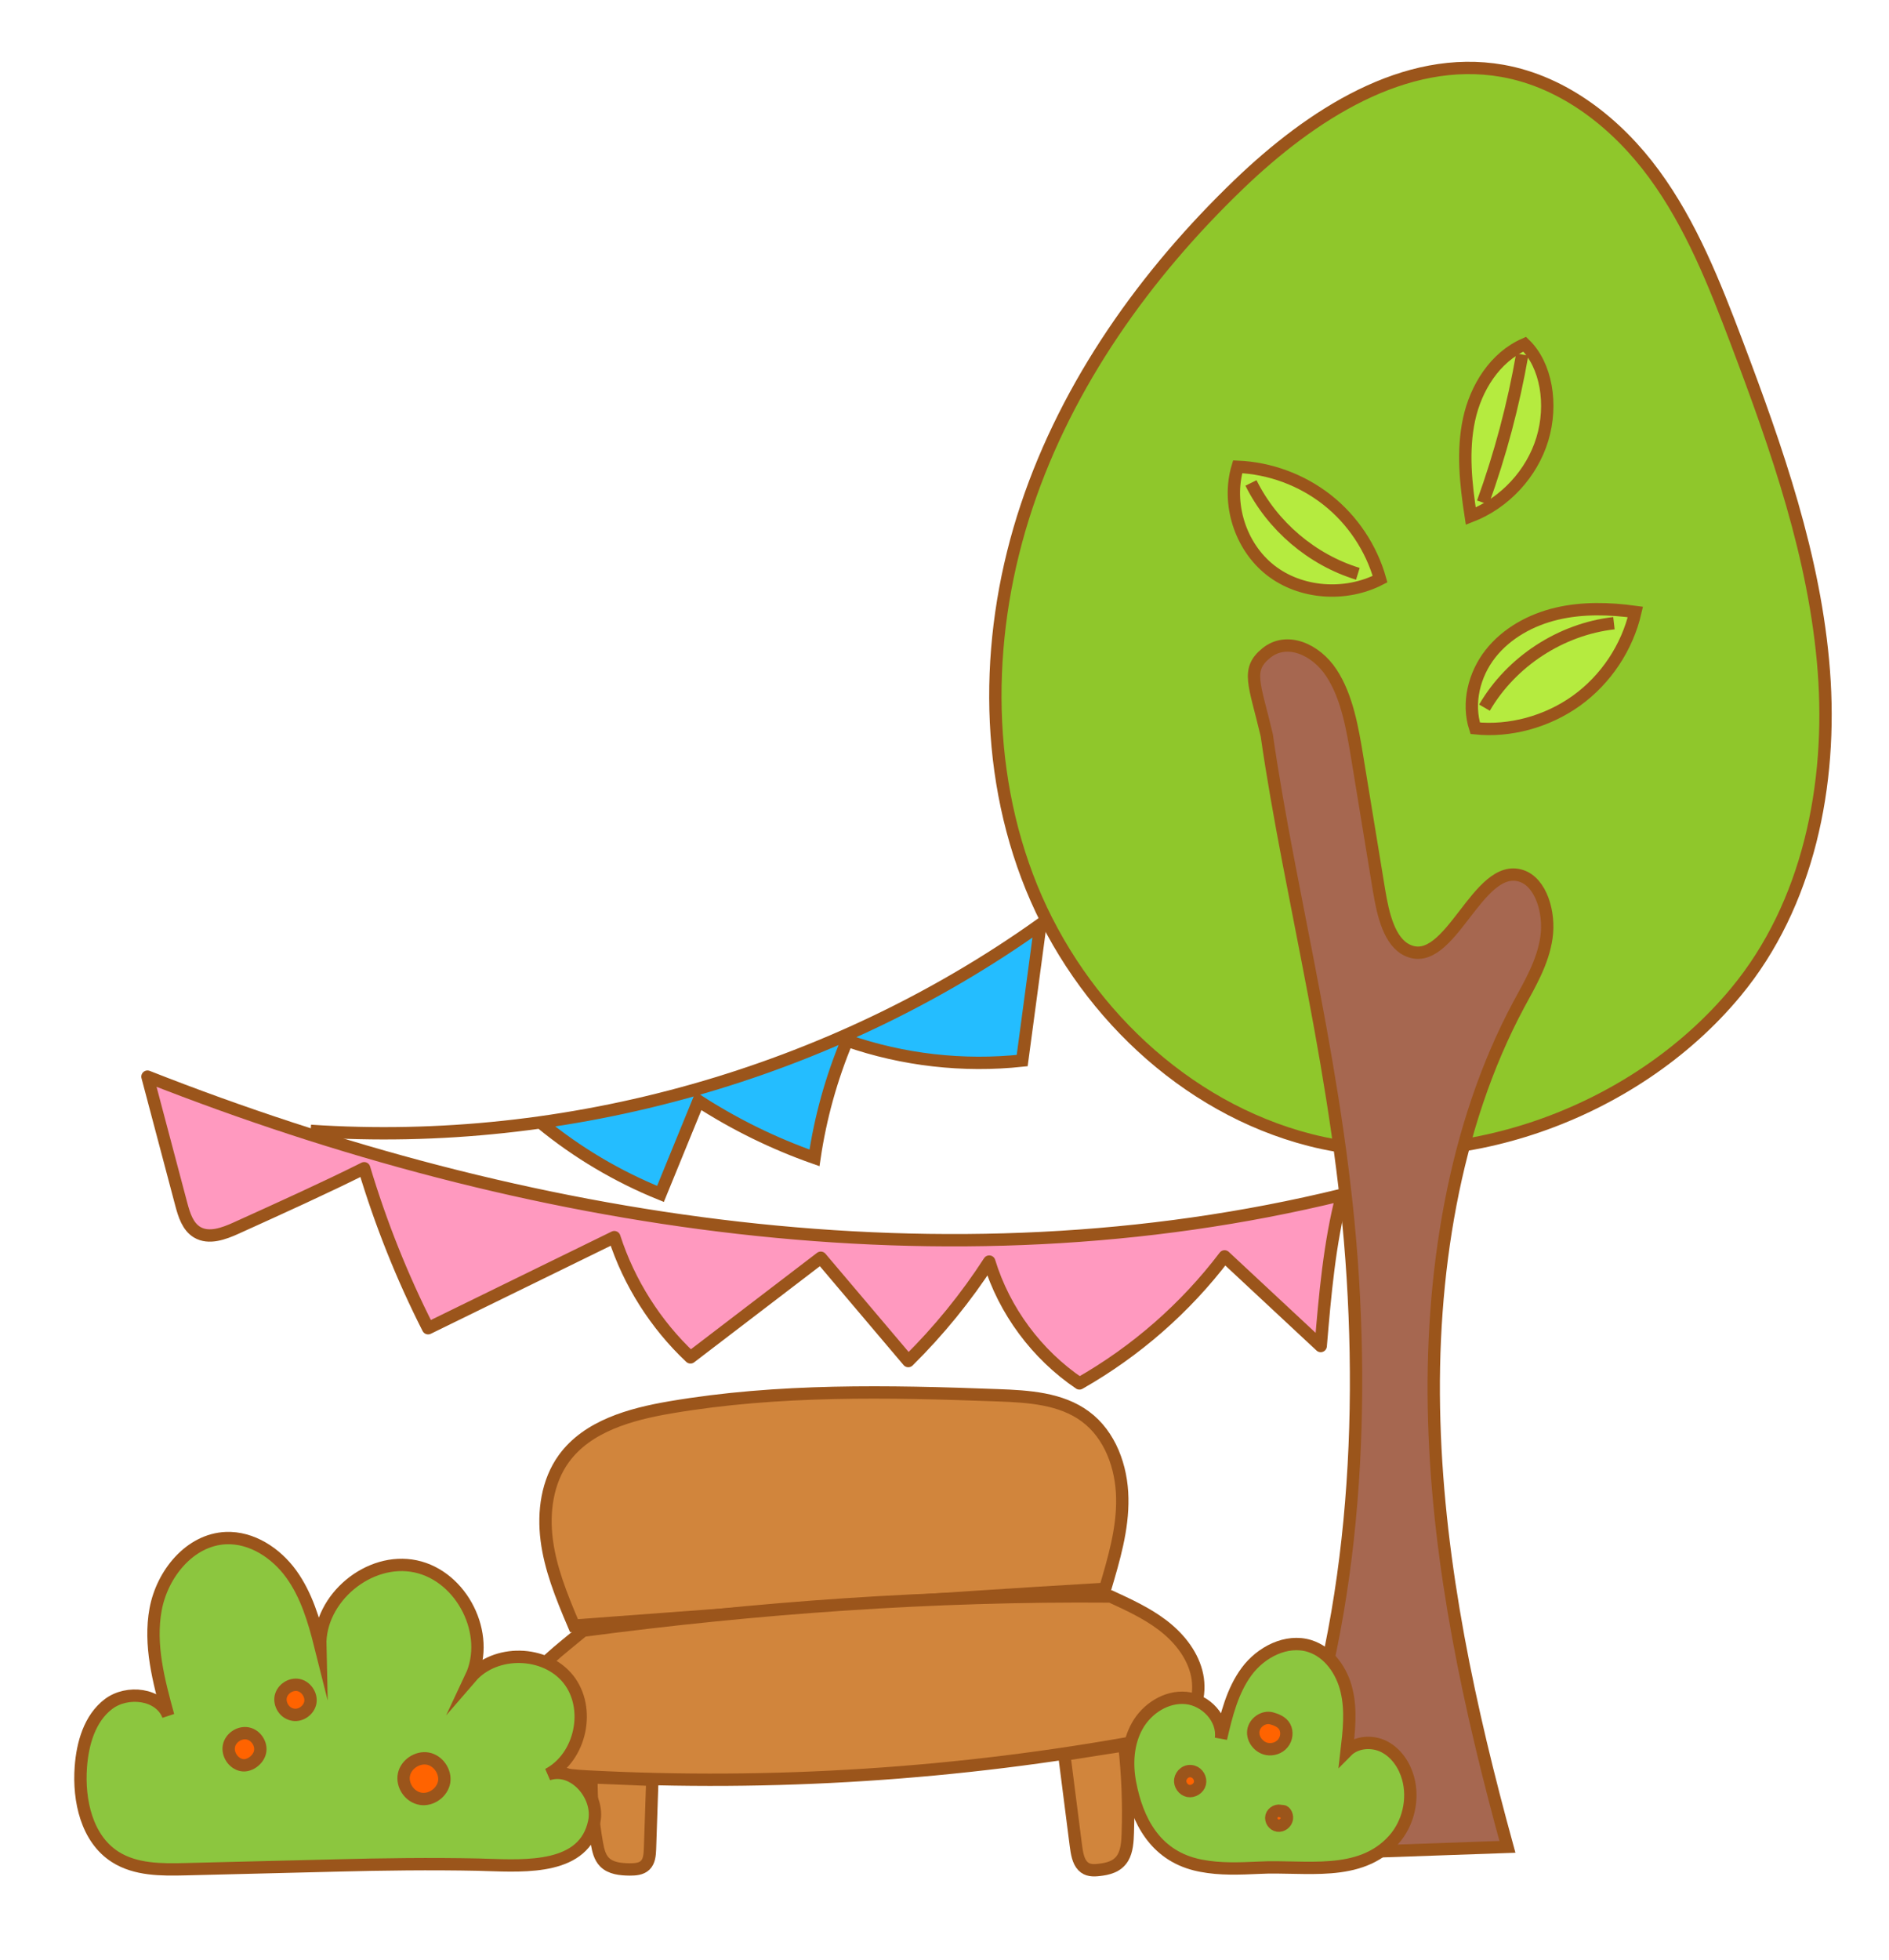 <?xml version="1.0" encoding="utf-8"?>
<!-- Generator: Adobe Illustrator 27.4.0, SVG Export Plug-In . SVG Version: 6.00 Build 0)  -->
<svg version="1.1" id="레이어_1" xmlns="http://www.w3.org/2000/svg" xmlns:xlink="http://www.w3.org/1999/xlink" x="0px"
	 y="0px" viewBox="0 0 153.07 158.74" style="enable-background:new 0 0 153.07 158.74;" xml:space="preserve">
<style type="text/css">
	.st0{display:none;}
	.st1{display:inline;fill:#FFEEE0;stroke:#944E19;stroke-miterlimit:10;}
	.st2{display:inline;fill:#FFFFFF;stroke:#944E19;stroke-miterlimit:10;}
	.st3{display:inline;fill:#FF7385;stroke:#944E19;stroke-miterlimit:10;}
	.st4{display:inline;}
	.st5{display:inline;fill:#FF4757;stroke:#FF4757;stroke-linecap:round;stroke-linejoin:round;stroke-miterlimit:10;}
	.st6{display:inline;fill:none;stroke:#944E19;stroke-width:3;stroke-linecap:round;stroke-miterlimit:10;}
	.st7{display:inline;fill:#FFFFFF;}
	.st8{display:inline;fill:#472000;stroke:#944E19;stroke-miterlimit:10;}
	.st9{display:inline;fill:#FFE385;stroke:#944E19;stroke-miterlimit:10;}
	.st10{display:inline;fill:#FFD6D9;}
	.st11{fill:#FFEEE0;stroke:#944E19;stroke-miterlimit:10;}
	.st12{fill:#472000;stroke:#944E19;stroke-miterlimit:10;}
	.st13{fill:#FFFFFF;stroke:#944E19;stroke-miterlimit:10;}
	.st14{fill:#FFEB85;stroke:#944E19;stroke-miterlimit:10;}
	.st15{fill:none;stroke:#944E19;stroke-linecap:round;stroke-linejoin:round;stroke-miterlimit:10;}
	.st16{display:inline;fill:#2E2525;stroke:#944E19;stroke-linecap:round;stroke-linejoin:round;stroke-miterlimit:10;}
	.st17{display:inline;fill:#FFFFFF;stroke:#944E19;stroke-linecap:round;stroke-linejoin:round;stroke-miterlimit:10;}
	.st18{display:inline;fill:#FFEEE0;stroke:#944E19;stroke-linecap:round;stroke-linejoin:round;stroke-miterlimit:10;}
	.st19{display:inline;fill:none;stroke:#944E19;stroke-linecap:round;stroke-linejoin:round;stroke-miterlimit:10;}
	.st20{display:inline;fill:#662D91;stroke:#944E19;stroke-linecap:round;stroke-linejoin:round;stroke-miterlimit:10;}
	.st21{display:inline;stroke:#944E19;stroke-linecap:round;stroke-linejoin:round;stroke-miterlimit:10;}
	.st22{display:inline;fill:#0071BC;stroke:#944E19;stroke-linecap:round;stroke-linejoin:round;stroke-miterlimit:10;}
	.st23{display:inline;fill:#00A99D;stroke:#944E19;stroke-linecap:round;stroke-linejoin:round;stroke-miterlimit:10;}
	.st24{display:inline;fill:#2B0A0D;stroke:#944E19;stroke-linecap:round;stroke-linejoin:round;stroke-miterlimit:10;}
	.st25{fill:#F7B533;stroke:#944E19;stroke-width:2;stroke-linecap:round;stroke-linejoin:round;stroke-miterlimit:10;}
	.st26{fill:#FFFFFF;}
	.st27{fill:none;stroke:#000000;stroke-width:2;stroke-linecap:round;stroke-linejoin:round;stroke-miterlimit:10;}
	.st28{fill:none;stroke:#944E19;stroke-width:2;stroke-linecap:round;stroke-linejoin:round;stroke-miterlimit:10;}
	.st29{fill:#FFB5BF;stroke:#944E19;stroke-width:2;stroke-linecap:round;stroke-linejoin:round;stroke-miterlimit:10;}
	.st30{fill:#FFB5BF;}
	
		.st31{display:inline;fill:#FF0000;stroke:#944E19;stroke-width:2;stroke-linecap:round;stroke-linejoin:round;stroke-miterlimit:10;}
	
		.st32{display:inline;fill:#F7B533;stroke:#944E19;stroke-width:2;stroke-linecap:round;stroke-linejoin:round;stroke-miterlimit:10;}
	.st33{fill:#FFFFFF;stroke:#944E19;stroke-linecap:round;stroke-linejoin:round;stroke-miterlimit:10;}
	.st34{fill:#C4F2FF;stroke:#944E19;stroke-linecap:round;stroke-linejoin:round;stroke-miterlimit:10;}
	.st35{fill:#8CC63F;stroke:#944E19;stroke-linecap:round;stroke-linejoin:round;stroke-miterlimit:10;}
	.st36{display:inline;fill:url(#SVGID_1_);stroke:#944E19;stroke-linecap:round;stroke-linejoin:round;stroke-miterlimit:10;}
	.st37{display:inline;fill:#353535;stroke:#944E19;stroke-linecap:round;stroke-linejoin:round;stroke-miterlimit:10;}
	.st38{display:inline;fill:#111111;stroke:#944E19;stroke-linecap:round;stroke-linejoin:round;stroke-miterlimit:10;}
	.st39{fill:none;stroke:#000000;stroke-miterlimit:10;}
	.st40{fill:#8FC72B;stroke:#9B551B;stroke-miterlimit:10;}
	.st41{fill:#A66750;stroke:#9B551B;stroke-miterlimit:10;}
	.st42{fill:#D1853C;stroke:#9B551B;stroke-miterlimit:10;}
	.st43{fill:#8CC63F;stroke:#9B551B;stroke-miterlimit:10;}
	.st44{fill:#B5EB3F;stroke:#9B551B;stroke-miterlimit:10;}
	.st45{fill:none;stroke:#9B551B;stroke-miterlimit:10;}
	.st46{fill:#FF6300;stroke:#9B551B;stroke-miterlimit:10;}
	.st47{fill:#FF99BF;stroke:#9B551B;stroke-linecap:round;stroke-linejoin:round;stroke-miterlimit:10;}
	.st48{fill:#24BDFF;stroke:#9B551B;stroke-miterlimit:10;}
</style>
<g class="st0">
	<path class="st1" d="M206.39-20.99c0.36-1.19,1.67-1.96,2.91-1.83s2.32,1.05,2.82,2.19s0.45,2.48,0.04,3.65
		c-0.41,1.18-1.15,2.21-2.02,3.1c-0.86,0.89-1.94,1.7-3.18,1.72c0.02,4.38-2.61,7.96-5.95,9.94s-7.29,2.63-11.17,2.99
		c-7.66,0.7-15.75,0.31-22.52-3.41c-2.47-1.36-4.92-3.52-5-6.34c-0.07-2.43,1.62-4.49,2.56-6.72c1.83-4.34,0.8-9.35,1.69-13.98
		c1.53-7.95,9.44-14.1,17.83-13.68C191.9-36.13,199.18-28.68,206.39-20.99z"/>
	<path class="st2" d="M208.37,18.23c-1.26-6.98-4.99-14.23-9.13-19.53c-1.17,0.72-3.12,1.05-4.23,1.33
		c4.17,10.53,7.75,17.98,8.16,29.25c1.83-0.27,4.18-0.49,6.02-0.76c0.27-0.04-0.88-10.09-0.81-10.45"/>
	<path class="st2" d="M189.72,0.79c-0.24,3.88-1.39,5.14-3.5,5.96c-2.11,0.82-4.85,0.61-6.91-0.51c-1.98-1.09-3.12-3.72-3.06-5.65
		c0-0.12,0.11-0.2,0.22-0.19C181.2,0.95,184.79,1.24,189.72,0.79z"/>
	<path class="st3" d="M203.17,29.29c-0.63-9.69-3.62-20.39-7.98-29.29c-2.38,0.69-3.65,0.59-5.47,0.79c0,3.3-1.54,5.45-3.73,6.25
		c-1.93,0.7-4.61,0.52-6.73-0.67c-1.79-1-2.76-3.13-2.75-5.13c0-0.55-0.46-0.88-1.02-0.95c-1.71-0.2-1.53-0.35-3.63-0.96
		c-3.36,10.2-5.98,19.04-5.91,29.81C178.29,30.95,190.84,31.05,203.17,29.29z"/>
	<path class="st2" d="M171.85-0.68c-3.73,11.58-5.54,17.45-5.91,29.81c-1.56-0.04-2.82-0.23-4.09-0.26c0.2-6.93-0.14-4.71,0.38-10.4
		c0.66-7.12,4.2-13.91,7.88-19.78C170.62-1.01,171.4-0.85,171.85-0.68z"/>
	<path class="st4" d="M193.41-21.95c1.58,0.47,2.64,2.37,2.26,4.06c-0.37,1.69-2.12,2.9-3.73,2.58c-1.62-0.31-2.84-2.1-2.62-3.81
		C189.53-20.84,191.23-22.61,193.41-21.95z"/>
	<path class="st5" d="M177.2-12.26c3.97,0.28,7.98,0.04,11.75-0.71c0.42-0.08,0.95-0.15,1.24,0.1c0.15,0.13,0.18,0.31,0.2,0.47
		c0.1,1.6-1.05,3.16-2.93,3.97c-1.88,0.8-4.41,0.82-6.43,0.04S177.57-10.72,177.2-12.26z"/>
	<path class="st4" d="M176.3-23.15c1.58,0.47,2.64,2.37,2.26,4.06c-0.37,1.69-2.12,2.9-3.73,2.58c-1.62-0.31-2.84-2.1-2.62-3.81
		S174.13-23.8,176.3-23.15z"/>
	<path class="st6" d="M189.71-26.95c3.14-0.33,6.37,0.58,8.95,2.5"/>
	<path class="st6" d="M178.17-27.76c-3.02-1.13-6.63-0.22-8.85,2.23"/>
	<ellipse class="st7" cx="193.25" cy="-19.95" rx="1.09" ry="1.15"/>
	<ellipse class="st7" cx="176.59" cy="-21.12" rx="1.09" ry="1.15"/>
	<path class="st8" d="M206.39-20.99c-3.72-4.48-6.8-6.93-11.35-8.75s-9.36-3.09-13.45-5.86c-1.31-0.89-2.6-2.03-3.27-3.63
		c-5.07,1.04-9.45,5.23-10.91,10.47c-1.07,3.83-0.67,8.02-2.03,11.74c-1.05,2.87-3.15,5.55-2.81,8.61c0.21,1.87,1.34,3.52,2.74,4.68
		c1.4,1.17,3.07,1.92,4.7,2.59c-1.42,2.12-2.29,4.21-3.22,5.6c-4.8-1.69-8.01-7.55-8.44-12.87c-0.43-5.32,1.1-10.57,2.61-15.67
		c2.03-6.87,4.27-14.08,9.33-18.89c4.14-3.94,9.72-5.79,15.23-6.68c4.31-0.7,8.86-0.85,12.89,0.9c4.07,1.76,7.25,5.3,9.68,9.17
		c6.51,10.35,8.37,23.82,4.93,35.71c-0.95,3.3-2.44,6.65-5.18,8.52c-1.06,0.72-2.42,1.19-3.59,0.7c-2.56-1.07-3.75-4.88-5.11-6.53
		c4.39-2.14,7-5.44,7.83-10.96c1.53-0.47,2.76-2.08,3.25-3.45s0.45-3.03-0.38-4.22C209.01-21.01,207.1-21.65,206.39-20.99z"/>
	<path class="st9" d="M209.68-21.99c-2.75-8.97-8.64-17.19-16.87-20.84c-8.23-3.65-18.82-1.82-24.45,5.19
		c1.66-4.08,5.5-6.75,9.47-8.22c3.97-1.47,8.2-1.97,12.26-3.11c4.07-1.14,8.15-3.08,10.66-6.64c4.75,3.76,8.29,9.18,9.94,15.2
		c1.65,6.02,1.39,12.6-1.18,18.27C209.5-22.1,209.5-22.06,209.68-21.99z"/>
	
		<ellipse transform="matrix(0.152 -0.988 0.988 0.152 156.347 159.085)" class="st10" cx="170.86" cy="-11.55" rx="5.9" ry="6.15"/>
	
		<ellipse transform="matrix(0.152 -0.988 0.988 0.152 177.565 187.022)" class="st10" cx="197.75" cy="-9.94" rx="5.9" ry="6.15"/>
</g>
<g class="st0">
	<g class="st4">
		<path class="st11" d="M272.91-22.24c0.16,0.15,0.42,0.12,0.52-0.07c0.56-1.03,1.89-1.66,3.15-1.55c1.42,0.13,2.67,1.09,3.25,2.3
			c0.58,1.21,0.53,2.63,0.07,3.87c-0.46,1.25-1.31,2.35-2.3,3.3c-0.91,0.88-2.04,1.7-3.34,1.83c-0.17,0.02-0.3,0.15-0.3,0.31
			c-0.07,4.51-3.02,8.21-6.76,10.29c-3.82,2.13-8.36,2.84-12.81,3.25c-8.8,0.8-18.09,0.44-25.89-3.46c-2.84-1.42-5.67-3.7-5.79-6.69
			c-0.1-2.58,1.83-4.77,2.9-7.14c2.08-4.61,0.86-9.92,1.85-14.84c1.7-8.41,10.67-14.96,20.27-14.64c0.08,0,0.16,0.03,0.22,0.09
			C256.45-37.9,264.71-30.2,272.91-22.24z"/>
		<path class="st12" d="M277.17-47.68c5.62-1.04,10.52,2.4,13.93,6.67s3.52,10.61-0.03,14.74c-1.27,1.48-2.93,2.65-4.65,3.68
			c1.14,1.28,2.01,3.16,1.99,4.96c-0.02,1.81-0.82,3.54-1.91,5.04c-1.39,1.91-3.33,3.55-5.7,4.28s-5.19,0.44-7.1-1.06
			c0.15-0.95,0.38-2.23,0.29-3.49c2.84-0.66,5.2-2.81,5.95-5.41c0.35-1.23,0.35-2.59-0.26-3.74c-0.6-1.15-1.87-2.05-3.26-2.07
			s-2.76,0.99-2.84,2.26c-2.72-0.3-5.54-2.36-5.17-4.78c-2.76,0.77-5.42-0.51-7.33-2.51c-1.91-2-3.57-3.71-2.38-6.11
			c-2.73,1.05-4.88-0.62-7.32-2.17c-2.45-1.56-3.95-4.29-3.85-7.02c-5.92-0.21-12.6,2.61-16.63,7.41
			c-4.03,4.81-3.76,10.19-4.2,17.23c-1.55,0.5-3.27,0.06-4.3-1.11c-1.03-1.17-1.21-2.88-0.56-4.26c0.51-1.09,1.46-2.27,2.61-2.9
			c0.2-0.11,0.13-0.4-0.1-0.43c-2.45-0.28-4.66-1.64-5.53-3.84c-0.99-2.51-0.33-5.41,1.31-7.6c1.65-2.19,4.18-3.71,6.88-4.67
			c-2.16-2.61-2.03-6.83,0.33-9.63c2.36-2.8,6.76-3.98,10.09-2.94c1.46-3.44,6.08-5.03,10.06-4.41s7.03,1.73,10.04,4.21
			c3.21-2.99,9.76-2.59,13.63-0.3S278.06-51.87,277.17-47.68z"/>
	</g>
	<g class="st4">
		<path class="st13" d="M275.77,19.67c-1.49-7.4-5.83-15.05-10.61-20.65c-1.34,0.77-3.58,1.14-4.85,1.45
			c4.86,11.14,9.02,19.01,9.56,30.96c2.1-0.3,4.8-0.55,6.91-0.85c0.31-0.04-1.08-10.7-1-11.07"/>
		<path class="st11" d="M254.24,1.3c-0.25,4.11-1.57,5.46-3.98,6.34c-2.41,0.88-5.57,0.68-7.94-0.5c-2.28-1.14-3.61-3.92-3.55-5.97
			c0-0.12,0.12-0.22,0.25-0.2C244.46,1.54,248.58,1.82,254.24,1.3z"/>
		<path class="st14" d="M269.87,31.43c-0.79-10.27-4.29-21.59-9.36-31c-2.73,0.75-4.19,0.65-6.28,0.88c0.1,4.97-1.83,5.63-4.24,6.65
			c-2.41,1.02-5.5,0.76-7.74-0.66c-1.95-1.24-3.19-3.3-3.2-5.42c0-0.58-0.54-0.93-1.18-1c-1.97-0.2-1.76-0.36-4.18-0.99
			c-3.79,10.84-6.75,20.23-6.59,31.65C241.3,33.37,255.72,33.39,269.87,31.43z"/>
		<path class="st13" d="M233.71-0.13c-4.21,12.3-6.25,18.54-6.59,31.65c-1.79-0.03-3.25-0.22-4.69-0.25
			c0.19-7.35-0.19-4.99,0.37-11.03c0.71-7.55,4.74-14.78,8.92-21.03C232.29-0.47,233.18-0.3,233.71-0.13z"/>
		<path class="st13" d="M254.24,1.3c-0.02,2.22-1.5,5.29-3.89,6.24c-2.39,0.96-5.49,0.73-7.79-0.56s-3.55-3.66-3.39-5.91
			c0-0.01-0.05-0.01-0.08-0.01c-0.32-0.02-0.65-0.12-1.1-0.19c-0.41-0.07-0.83-0.19-1.27-0.24c-0.54-0.18-0.93-0.16-1.34,0.15
			c-0.41,0.31-0.61,0.77-0.65,1.23c-0.05,0.68,0.25,1.4,0.81,1.93c0.57,0.54,1.4,0.88,2.21,0.99c-0.97,0.51-1.4,1.57-1.13,2.52
			s1.18,1.77,2.28,2.19s2.36,0.46,3.49,0.22c1.13-0.24,2.14-0.75,3.15-1.37c0.3,1.19,1.55,2.17,2.98,2.55
			c1.42,0.38,2.97,0.21,4.29-0.26c0.68-0.24,1.34-0.59,1.67-1.14c0.32-0.53,0.27-1.18,0.03-1.75s-0.66-1.1-1.02-1.73
			c1.11,0.48,2.46,0.54,3.58,0.17c1.11-0.38,1.83-0.72,2.12-1.68c0.17-0.55,0.16-2.23,0.02-2.39c-0.34-0.41-0.46-0.43-0.78-0.56
			C256.22,0.8,255.34,1.21,254.24,1.3z"/>
	</g>
	<path class="st4" d="M258.33-22.83c1.82,0.49,3.05,2.5,2.63,4.29c-0.42,1.79-2.42,3.09-4.27,2.77c-1.86-0.32-3.28-2.2-3.04-4.03
		C253.89-21.63,255.83-23.51,258.33-22.83z"/>
	<path class="st5" d="M239.96-12.69c4.56,0.27,9.16-0.02,13.49-0.84c0.48-0.09,1.09-0.17,1.43,0.09c0.18,0.14,0.21,0.32,0.23,0.5
		c0.13,1.69-1.18,3.36-3.34,4.23s-5.07,0.9-7.39,0.09C242.05-9.43,240.4-11.06,239.96-12.69z"/>
	<path class="st4" d="M238.67-23.98c1.82,0.49,3.05,2.5,2.63,4.29s-2.42,3.09-4.27,2.77c-1.86-0.32-3.28-2.2-3.04-4.03
		C234.23-22.77,236.17-24.66,238.67-23.98z"/>
	<path class="st6" d="M254.05-28.11c3.6-0.37,7.33,0.57,10.29,2.59"/>
	<path class="st6" d="M240.79-28.88c-3.48-1.17-7.62-0.18-10.15,2.43"/>
	
		<ellipse transform="matrix(1 -8.857176e-03 8.857176e-03 1 0.194 2.286)" class="st7" cx="258.16" cy="-20.71" rx="1.25" ry="1.22"/>
	
		<ellipse transform="matrix(1 -8.857176e-03 8.857176e-03 1 0.203 2.116)" class="st7" cx="239.01" cy="-21.83" rx="1.25" ry="1.22"/>
	
		<ellipse transform="matrix(0.045 -0.999 0.999 0.045 261.03 252.833)" class="st10" cx="262.78" cy="-10.14" rx="6.26" ry="7.06"/>
	
		<ellipse transform="matrix(0.045 -0.999 0.999 0.045 233.521 220.471)" class="st10" cx="232.1" cy="-11.93" rx="6.26" ry="7.06"/>
</g>
<path class="st15" d="M219,31.69"/>
<g class="st0">
	<path class="st1" d="M115.6,58.93c0.52-2,2.85-3.41,5.14-3.34c2.29,0.07,4.4,1.45,5.45,3.28c1.05,1.83,1.12,4.02,0.5,6
		s-1.87,3.76-3.35,5.32c-1.48,1.56-3.38,3.02-5.66,3.2c0.55,7.19-3.88,13.37-9.8,17.01s-13.14,5.16-20.23,6.19
		c-14.04,2.04-28.98,2.32-41.89-3.02c-4.7-1.95-9.47-5.23-9.95-9.84c-0.42-3.98,2.47-7.56,3.95-11.34c2.88-7.34,0.4-15.46,1.5-23.17
		c1.9-13.24,15.76-24.25,31.28-24.54C87.15,35.72,101.42,47.12,115.6,58.93z"/>
	<path class="st4" d="M91.56,58.84c2.97,0.6,5.14,3.6,4.64,6.41s-3.57,5-6.58,4.67c-3.01-0.33-5.48-3.12-5.27-5.97
		C84.55,61.11,87.48,58.02,91.56,58.84z"/>
	<path class="st4" d="M59.9,58.84c2.97,0.6,5.14,3.6,4.64,6.41s-3.57,5-6.58,4.67c-3.01-0.33-5.48-3.12-5.27-5.97
		C52.89,61.11,55.82,58.02,59.9,58.84z"/>
	<path class="st6" d="M84.17,51.05c5.74-0.9,11.81,0.22,16.77,3.09"/>
	<path class="st6" d="M62.81,51.05c-5.7-1.5-12.25,0.41-16.04,4.68"/>
	<ellipse class="st7" cx="91.49" cy="62.15" rx="2.02" ry="1.9"/>
	<ellipse class="st7" cx="60.66" cy="62.15" rx="2.02" ry="1.9"/>
	<ellipse class="st10" cx="51.22" cy="78.53" rx="11.35" ry="9.72"/>
	<ellipse class="st10" cx="100.95" cy="78.08" rx="11.35" ry="9.72"/>
	<path class="st5" d="M65.73,79.03c-0.78-0.95-0.08-2.46,1.07-2.99s2.51-0.35,3.76-0.1c1.25,0.26,2.54,0.58,3.79,0.32
		c2.33-0.49,3.86-2.88,6.22-3.17c2.25-0.28,4.35,1.73,4.45,3.87c0.1,2.14-1.45,4.13-3.46,5.14c-2.01,1-4.38,1.15-6.64,0.92
		C71.41,82.67,67.81,81.57,65.73,79.03z"/>
	<path class="st16" d="M41.65,63.67c-1.29-8.56-0.03-17.67,4.83-25S60.16,26.1,69.34,26.38c2.34,0.07,4.78,0.54,6.55,1.97
		c1.88,1.53,2.69,3.88,3.67,6.04c0.97,2.15,2.41,4.4,4.78,5.09c0.29-1.33,0.59-2.66,0.88-3.99c2.27,4.99,5.99,9.38,10.66,12.56
		c-0.42-1.62-0.28-3.36,0.4-4.9c2.92,5.85,8,10.71,14.16,13.57c-0.13-1.01-0.27-2.03-0.4-3.04c1.9,2.1,3.8,4.2,5.7,6.3
		c0.21-2.32,2.32-4.37,4.77-4.64c2.46-0.27,5.01,1.26,5.79,3.47c3.59-5.3,4.26-12.25,1.74-18.07c-2.51-5.82-8.15-10.36-14.64-11.8
		c0.29-5.22-3.69-9.76-7.93-13.13c-6.71-5.34-14.8-9.31-23.49-10.56S64.02,5.6,56.86,10.38c-3.71,2.47-6.79,5.72-10.63,8.03
		s-8.88,3.54-12.9,1.55c1.43,0.68,2.91,1.41,3.83,2.64c0.92,1.23,1.05,3.13-0.16,4.11c-0.97,0.8-2.42,0.75-3.7,0.58
		c-3.06-0.41-6.05-1.27-8.83-2.54c0.36,5.61,2.87,11.08,6.96,15.18c0.58,0.58,1.23,1.22,1.27,2.01c0.06,1.22-1.44,2.09-2.73,1.95
		c-1.29-0.14-2.37-0.96-3.37-1.74C29.42,50.59,34.62,58.31,41.65,63.67z"/>
	<path class="st17" d="M53.53-12"/>
	<path class="st17" d="M50.18,95.81c15.65,3.89,32.53,3.29,47.83-1.69c1.5-0.49,3.19-1.01,4.6-0.34c0.78,0.37,1.33,1.05,1.85,1.72
		c2.89,3.75,5.37,7.77,7.4,11.97c2.05,4.24,3.65,8.66,4.79,13.17c1.14,4.53,1.81,9.15,2,13.79c0.17,4.17-0.13,8.33-0.69,12.46
		c-0.01,0.07-0.02,0.14-0.06,0.2c-0.05,0.08-0.15,0.13-0.24,0.18c-0.42,0.38-1.27,0.63-1.79,0.89c-0.56,0.28-1.12,0.54-1.69,0.79
		c-1.21,0.55-2.44,1.06-3.68,1.54c-2.52,0.97-5.1,1.79-7.72,2.48c-5.21,1.36-10.59,2.17-15.99,2.51c-2.05,0.13-4.11,0.19-6.17,0.19
		c-12.94-0.02-25.76-2.52-38.14-6.09c-1.47-0.42-2.97-0.88-4.15-1.8c-3.08-2.4-2.86-6.84-2.2-10.55
		C38.66,123.02,43.77,109.23,50.18,95.81z"/>
	<path class="st18" d="M61.32,97.8c8.64,0.83,17.41,0.44,25.99-1.24c-1.8,4.7-6.02,8.51-11.06,10.06
		C70.43,105.14,65.07,102.13,61.32,97.8z"/>
	<path class="st19" d="M59.21,98.08c-0.94,2.7-1.88,5.4-2.82,8.1c2.62,0.46,5.23,0.92,7.85,1.38c0.44,2.55,0.89,5.11,1.33,7.66
		c3.63-2.13,6.96-4.72,10.2-7.69c2.72,2.97,6.18,5.35,10.03,6.88c0.24,0.09,0.54,0.18,0.73,0.02c0.15-0.12,0.16-0.33,0.16-0.52
		c0.01-2.69-0.32-5.38-0.99-7.99c2.19,0.13,4.4-0.06,6.53-0.57c-0.7-3.12-2.2-6.08-4.32-8.57"/>
	<path class="st20" d="M75.55,107.91c-2.22,1.89-4.44,3.78-6.66,5.67c1.05,1.14,1.39,2.78,2.55,3.81c1.27,1.12,3.18,1.24,4.93,1.3
		c0.92,0.03,1.92,0.04,2.68-0.45c0.68-0.44,1.04-1.19,1.36-1.91c0.37-0.82,0.75-1.65,1.12-2.47c0.14-0.3,0.27-0.62,0.23-0.94
		c-0.06-0.43-0.44-0.74-0.78-1.02C79.24,110.48,77.49,109.08,75.55,107.91z"/>
	<path class="st20" d="M71.86,118.1c-1.12,3.18-1.89,6.47-2.17,9.81c-0.14,1.66-0.13,3.4,0.67,4.88c0.73,1.35,2.12,2.37,3.69,2.7
		c1.57,0.33,3.29-0.02,4.56-0.95c2.39-1.73,2.87-4.98,2.41-7.78c-0.46-2.8-1.64-5.49-1.84-8.32
		C76.76,119.09,74.1,118.95,71.86,118.1z"/>
	<path class="st21" d="M50.28,95.79c2.96,0.95,6.06,1.54,9.19,1.75l-2.89,8.49c2.63,0.08,5.24,0.7,7.59,1.82
		c0.84,2.55,1.37,5.19,1.57,7.85c0.23-0.25,0.46-0.5,0.69-0.74c1.76,6.16,4.21,12.15,7.28,17.83c0.32,0.58,0.88,1.05,1.57,1.15
		c1.03,0.16,1.58-0.61,2.01-1.3c3.59-5.8,6.2-12.15,7.69-18.72l1.64,0.99c0.36-2.96,0.18-5.97-0.53-8.87
		c2.2,0.45,4.56,0.13,6.53-0.88c-0.54-3.32-2.79-6.22-5.31-8.6c8.54-1.09,9.08-2.28,14.12-2.93c2.54-0.32,4.09,2.81,5.36,4.91
		c8.9,14.73,13.73,32.16,10.39,48.81c-2.48,1.52,1.98-0.78-4.16,2.13c-0.41,0.2-3.41,1.39-3.83,1.59
		c-10.47,4.95-26.35,8.99-62.42-0.3c-2.13-0.55-4.4-0.93-6.37-1.86c-1.97-0.93-4.27-4.22-4.27-5.66c0-2.27-0.38-4.49,0.07-6.71
		C39.07,122.56,42.09,108.2,50.28,95.79z"/>
	<path class="st19" d="M44.64,149.83c-0.93-3.55-0.3-7.28,0.39-10.89c1.04-5.47,2.19-10.92,3.46-16.35"/>
	<path class="st19" d="M109.19,150.77c-0.84-12.18-3.65-24.24-8.32-35.62"/>
	<path class="st19" d="M57.11,97.5c-1.66,4.16-2.99,8.45-3.95,12.8c-0.11,0.51-0.22,1.06,0.01,1.54c0.27,0.55,0.91,0.84,1.51,1.08
		c2.5,1.01,5.01,2.03,7.51,3.04c-1.05,3.76-2.1,7.53-3.16,11.29c-0.16,0.57-0.32,1.18-0.18,1.76c0.24,0.93,1.18,1.52,2.05,2.02
		c2.27,1.3,4.57,2.62,7.11,3.38s5.36,0.94,7.81-0.03"/>
	<path class="st19" d="M92.19,95.78c2.67,4.03,5.43,10.16,6.39,14.52c0.11,0.51,0.22,1.06-0.01,1.54c-0.27,0.55-0.91,0.84-1.51,1.08
		c-2.5,1.01-5.01,2.03-7.51,3.04c1.05,3.76,2.1,7.53,3.16,11.29c0.16,0.57,0.32,1.18,0.18,1.76c-0.24,0.93-1.18,1.52-2.05,2.02
		c-2.27,1.3-4.57,2.62-7.11,3.38c-2.53,0.77-5.36,0.94-7.81-0.03"/>
	<path class="st19" d="M75.28,134.66c0.01,6.92,0.02,13.84,0.04,20.75"/>
</g>
<g class="st0">
	<path class="st1" d="M118.22,56.86c0.55-2,3.01-3.41,5.43-3.34c2.42,0.07,4.65,1.45,5.75,3.28c1.11,1.83,1.18,4.02,0.53,6
		c-0.65,1.98-1.98,3.76-3.54,5.32c-1.56,1.56-3.57,3.02-5.98,3.2c0.58,7.2-4.1,13.38-10.36,17.02c-6.26,3.64-13.88,5.16-21.38,6.19
		c-14.83,2.04-30.62,2.32-44.26-3.02c-4.97-1.95-10-5.23-10.51-9.85c-0.44-3.98,2.6-7.56,4.17-11.34
		c3.04-7.34,0.42-15.47,1.59-23.18c2-13.25,16.65-24.26,33.05-24.54C88.15,33.64,103.23,45.05,118.22,56.86z"/>
	<path class="st4" d="M92.82,56.77c3.13,0.6,5.43,3.6,4.91,6.42c-0.52,2.82-3.77,5-6.96,4.67c-3.18-0.33-5.79-3.12-5.57-5.97
		C85.41,59.04,88.51,55.95,92.82,56.77z"/>
	<path class="st4" d="M59.37,56.77c3.13,0.6,5.43,3.6,4.91,6.42c-0.52,2.82-3.77,5-6.96,4.67c-3.18-0.33-5.79-3.12-5.57-5.97
		C51.96,59.04,55.06,55.95,59.37,56.77z"/>
	<path class="st6" d="M85.01,48.98c6.07-0.9,12.48,0.22,17.72,3.09"/>
	<path class="st6" d="M62.44,48.98c-6.02-1.5-12.94,0.41-16.95,4.68"/>
	<ellipse class="st7" cx="92.75" cy="60.08" rx="2.13" ry="1.9"/>
	<ellipse class="st7" cx="60.17" cy="60.08" rx="2.13" ry="1.9"/>
	<ellipse class="st10" cx="50.2" cy="76.46" rx="11.99" ry="9.72"/>
	<ellipse class="st10" cx="102.74" cy="76.01" rx="11.99" ry="9.72"/>
	<path class="st5" d="M65.52,76.97c-0.83-0.95-0.08-2.46,1.13-2.99c1.21-0.53,2.65-0.35,3.97-0.1c1.32,0.26,2.68,0.58,4,0.32
		c2.46-0.49,4.08-2.88,6.58-3.17c2.38-0.28,4.6,1.73,4.7,3.87c0.1,2.14-1.53,4.13-3.65,5.14c-2.12,1-4.63,1.15-7.02,0.92
		C71.52,80.6,67.73,79.51,65.52,76.97z"/>
	<path class="st16" d="M39.4,53.66c0.91-2.21,3.93-3.25,6.17-4.71c4.03-2.61,5.78-6.83,8.11-10.57c2.34-3.74,6.2-7.51,11.36-7.59
		c-1.43,2.46-2.88,4.97-3.19,7.68c-0.31,2.7,0.75,5.68,3.49,7.24c3.12,1.79,7.34,1.3,11.11,0.82c5.33-0.67,10.79-1.16,16.11-0.41
		s10.54,2.88,13.56,6.51c0.39-0.8,0.77-1.6,1.16-2.4c4.9,3.47,7.8,8.73,7.72,14.02c0.73-2.44,1.6-4.94,3.5-6.92
		c1.9-1.98,5.1-3.35,8.1-2.75s5.11,3.68,3.49,5.82c5.24-4.35,5.55-11.17,4.88-17.23c-0.37-3.31-1-6.76-3.37-9.47
		c-2.37-2.71-4.47-3.72-7.67-4.53c-0.71-8.46-5.39-12.41-11.73-16.94c-5.26-3.77-12.16-5.66-19.02-6.86
		C82.63,3.53,71.54,3.15,61.01,5.2S40.57,11.86,33.9,18.78s-9.8,16.23-7.33,24.79c2.08,7.19,7.74,13.29,13.27,19.16
		C39.09,59.38,38.52,55.82,39.4,53.66z"/>
	<path class="st17" d="M49.14,93.45c16.54,3.89,34.37,3.29,50.54-1.69c1.58-0.49,3.37-1.01,4.86-0.34c0.82,0.37,1.41,1.05,1.95,1.72
		c2.06,2.53,3.93,5.19,5.58,7.94c1.67,2.77,3.12,5.64,4.35,8.58c1.24,2.95,2.26,5.96,3.05,9.02c0.79,3.06,1.36,6.17,1.7,9.3
		c0.34,3.13,0.44,6.28,0.3,9.42c-0.1,2.37-0.4,4.73-0.71,7.08c-0.01,0.09-0.03,0.19-0.08,0.27c-0.07,0.1-0.2,0.16-0.32,0.22
		c-3.37,1.51-6.75,3.01-10.31,4.15c-3.58,1.15-7.26,2.04-11,2.7c-3.74,0.67-7.54,1.1-11.35,1.32c-2.13,0.13-4.27,0.19-6.4,0.18
		c-13.67-0.02-27.22-2.52-40.3-6.09c-1.55-0.42-3.14-0.88-4.39-1.8c-3.25-2.4-3.03-6.85-2.33-10.56
		C36.96,120.67,42.37,106.88,49.14,93.45z"/>
	<path class="st17" d="M43.66,147.83c0.05-12.52,2.63-25.03,7.57-36.75"/>
	<path class="st17" d="M108.25,149.25c1.95-12.62,1.24-25.56-2.07-37.95"/>
	<path class="st18" d="M61.82,95.96c9.13,0.83,18.4,0.44,27.46-1.24c-1.9,4.7-6.36,8.51-11.68,10.07
		C71.45,103.31,65.78,100.29,61.82,95.96z"/>
	<path class="st19" d="M59.98,95.6c-0.99,2.7-1.98,5.4-2.98,8.1c2.76,0.46,5.53,0.92,8.29,1.38c0.47,2.55,0.94,5.11,1.41,7.66
		c3.84-2.13,7.36-4.72,10.77-7.69c2.88,2.98,6.53,5.35,10.59,6.88c0.25,0.09,0.57,0.18,0.77,0.02c0.16-0.12,0.17-0.33,0.17-0.52
		c0.01-2.69-0.34-5.38-1.05-7.99c2.32,0.13,4.65-0.06,6.9-0.57c-0.74-3.12-2.32-6.08-4.57-8.57"/>
	<path class="st22" d="M77.24,105.43c-2.34,1.89-4.69,3.78-7.03,5.67c1.11,1.14,1.46,2.78,2.7,3.81c1.35,1.12,3.37,1.24,5.21,1.3
		c0.98,0.03,2.03,0.04,2.84-0.45c0.72-0.44,1.1-1.19,1.44-1.91c0.39-0.82,0.79-1.65,1.18-2.47c0.14-0.3,0.29-0.62,0.24-0.94
		c-0.07-0.43-0.46-0.74-0.83-1.02C81.14,108.01,79.3,106.6,77.24,105.43z"/>
	<path class="st22" d="M73.35,115.62c-1.18,3.18-2,6.48-2.29,9.82c-0.15,1.66-0.14,3.4,0.7,4.88c0.77,1.35,2.24,2.37,3.9,2.7
		c1.66,0.33,3.48-0.02,4.82-0.95c2.52-1.73,3.03-4.98,2.55-7.78s-1.73-5.49-1.94-8.32C78.53,116.62,75.71,116.47,73.35,115.62z"/>
	<path class="st19" d="M75.73,133.49c-0.64,6.44-0.68,12.93-0.13,19.38"/>
</g>
<g class="st0">
	<path class="st23" d="M90,86.49c10.57,1.12,19.98,0.86,30.71-0.8c1.71-0.26,3.45-1,5.09-0.45c1.78,0.59,2.82,2.27,3.66,3.85
		c5.7,10.65,9.11,22.35,9.98,34.2c0.16,2.23,0.21,4.6-0.94,6.55c-1.38,2.34-4.16,3.61-6.84,4.57c-14.89,5.35-31.89,5.49-46.99,0.49
		c-3.01-1-6.12-2.32-7.88-4.81c-1.81-2.56-1.83-5.83-1.72-8.88c0.2-5.6,0.61-11.22,1.97-16.66c1.36-5.45,3.7-10.75,7.46-15.1
		c0.85-0.98,1.82-1.92,3.03-2.47C89.14,86.22,90.32,86.4,90,86.49z"/>
	<path class="st18" d="M90.2,86.87c9.09,1.11,18.33,0.85,27.17-0.86c1.19,3.19-0.65,6.92-3.46,8.76c-2.81,1.83-6.31,2.15-9.65,2.03
		c-3.14-0.11-6.35-0.58-9.11-2.12s-5.01-4.33-5.23-7.54C89.92,87.1,89.93,87.06,90.2,86.87z"/>
	<path class="st1" d="M136.15,56.31c0.46-1.67,2.35-2.81,4.18-2.7c1.83,0.11,3.49,1.32,4.29,2.88c0.8,1.56,0.81,3.41,0.28,5.07
		c-0.53,1.65-1.58,3.12-2.8,4.41c-1.22,1.28-2.76,2.47-4.59,2.57c0.29,6.07-3.38,11.18-8.2,14.12c-4.82,2.94-10.62,4.06-16.32,4.77
		c-11.28,1.41-23.25,1.32-33.47-3.46c-3.72-1.74-7.47-4.61-7.76-8.51c-0.25-3.37,2.13-6.31,3.39-9.46
		c2.45-6.12,0.64-13.02,1.68-19.49c1.79-11.11,13.12-20.08,25.54-19.98C113.86,36.14,125.05,46.06,136.15,56.31z"/>
	<path class="st4" d="M116.89,56.64c2.36,0.59,4.03,3.24,3.58,5.68c-0.45,2.44-2.96,4.27-5.37,3.92c-2.4-0.35-4.32-2.83-4.09-5.3
		S113.64,55.83,116.89,56.64z"/>
	<path class="st4" d="M91.55,55.94c2.36,0.59,4.03,3.24,3.58,5.68c-0.45,2.44-2.96,4.27-5.37,3.92c-2.4-0.35-4.32-2.83-4.09-5.3
		C85.89,57.77,88.3,55.14,91.55,55.94z"/>
	<path class="st6" d="M111.14,49.7c4.62-0.65,9.45,0.45,13.36,3.05"/>
	<path class="st6" d="M94.04,49.23c-4.53-1.43-9.81,0.08-12.94,3.72"/>
	<ellipse transform="matrix(0.999 -0.037 0.037 0.999 -2.119 4.356)" class="st7" cx="116.77" cy="59.51" rx="1.62" ry="1.65"/>
	<ellipse transform="matrix(0.999 -0.037 0.037 0.999 -2.111 3.443)" class="st7" cx="92.09" cy="58.83" rx="1.62" ry="1.65"/>
	
		<ellipse transform="matrix(0.045 -0.999 0.999 0.045 7.557 153.652)" class="st10" cx="84.18" cy="72.87" rx="8.45" ry="9.09"/>
	
		<ellipse transform="matrix(0.045 -0.999 0.999 0.045 44.863 194.088)" class="st10" cx="123.99" cy="73.57" rx="8.45" ry="9.09"/>
	<path class="st5" d="M100.83,72.44c-0.86-1.29-1.77-2.63-3.1-3.4c-1.33-0.78-3.2-0.81-4.23,0.35c-0.73,0.83-0.86,2.04-0.74,3.15
		c0.43,4.09,4.13,7.55,8.15,7.63s7.83-3.25,8.38-7.33c0.17-1.25,0.05-2.59-0.64-3.64c-0.69-1.05-2.03-1.7-3.2-1.3
		C103.34,68.61,102.87,72.06,100.83,72.44z"/>
	<path class="st24" d="M76.33,61.59c0.16-6.33,0.31-9.91,2.77-14.18s7.52-7.59,12.95-7.3c0.3-1.19,0.61-2.38,0.91-3.58
		c0.59-0.86,2.2-0.32,2.78,0.55c0.59,0.87,0.75,1.98,1.58,2.68c1.14,0.96,2.96,0.72,4.49,0.41c0.21-1.26,0.42-2.52,0.63-3.78
		c2.62-0.36,5.08,2.4,4.08,4.56c7.25-0.05,13.33,4.66,18.63,9.08c2,1.67,4.02,3.36,5.74,5.26c2.15,2.37,3.84,5.07,4.97,7.93
		c-0.43-1.69-0.4-3.51,0.45-5.06c0.85-1.55,2.62-2.74,4.57-2.78c1.95-0.03,3.92,1.31,4.09,3.03c4.56-2.88,6.67-8.19,6.16-13.16
		c-0.51-4.97-3.35-9.59-7.03-13.39c-3.68-3.8-8.2-6.89-12.67-9.95c-6.45-4.4-13.44-8.99-21.54-9.41
		c-6.51-0.33-12.77,2.13-18.27,5.18c-6.23,3.45-11.92,7.77-16.17,13.08c-4.25,5.31-7.02,11.64-7.24,18.17
		c-0.09,2.74,0.28,5.56,1.65,8.03C71.22,59.46,72.97,61.65,76.33,61.59z"/>
	<path class="st19" d="M82.2,133.91c-2.32-10.13-1.17-20.9,3.31-30.9"/>
	<path class="st19" d="M122.01,100.14c5.79,10.75,8.99,22.57,9.31,34.44"/>
</g>
<g class="st0">
	<g class="st4">
		<path class="st25" d="M77.58,120.05c-11.49,0.54-21.29-0.59-31.34-4.26C35.51,111.87,26.76,105.16,21.82,96
			c-5.29-9.79-2.92-19.73,5.47-25.41c0.96-8.75,2-17.16,6.49-25.35c-3.11-7.93-4.37-15.77-4.01-23.57c0.16-3.51,1.06-7.6,4.31-9.11
			c2.29-1.07,5.01-0.43,7.31,0.57c5.91,2.56,10.71,7.43,13.13,13.31c14.67-6.78,31.57-7.39,46.72-2.73
			c4.59-5.29,10.42-9.53,16.9-12.29c2.43-1.03,5.61-1.72,7.38,0.16c1.06,1.12,1.21,2.79,1.24,4.33c0.17,7.6-1.14,15.25-3.85,23.09
			c5.18,9.88,4.92,19.92,5.37,31.53c6.88,2.07,8.71,12,6.71,18.6c-3.48,11.42-13.3,20.56-24.53,25.11
			C98.72,118.99,87.42,119.59,77.58,120.05z"/>
		<path class="st26" d="M91.63,57.5c-1.33-0.19-1.94-1.93-1.44-3.16c0.51-1.23,1.73-2.01,2.94-2.59c2.74-1.31,5.77-2.03,8.82-2.08
			c1.7-0.03,3.68,0.32,4.49,1.8c0.84,1.53-0.06,3.48-1.37,4.62c-1.77,1.54-4.21,2.17-6.57,2.19C96.14,58.32,93.81,57.82,91.63,57.5z
			"/>
		<path class="st26" d="M64,55.04c-2.54-2.69-6.59-3.28-10.3-3.26c-1.52,0.01-3.1,0.11-4.44,0.82c-1.34,0.71-2.38,2.18-2.14,3.66
			c0.29,1.75,2.12,2.79,3.81,3.37c2.21,0.77,4.55,1.2,6.89,1.29c1.83,0.06,3.81-0.14,5.2-1.32C64.42,58.41,64.84,55.92,64,55.04z"/>
		<path class="st26" d="M20.64,79.25c0.44-1.22,1-2.39,1.69-3.49c1.4-2.26,3.33-3.97,5.69-5.16c0.93-0.47,1.91-0.85,2.92-1.12
			c4.81-1.3,10-0.45,14.58,1.43s8.67,4.72,12.72,7.54c4.62-4.1,10.79-6.46,16.97-6.5c6.19-0.05,12.35,2.22,16.96,6.24
			c7.58-5.15,16.52-8.32,25.66-9.1c3.54-0.3,7.26-0.21,10.4,1.39c3.78,1.94,6.21,5.93,6.86,10.09c0.65,4.16-0.32,8.46-2.05,12.33
			c-4.17,9.33-12.65,16.38-22.11,20.51s-19.88,5.6-30.19,6.08c-10.33,0.49-20.81,0.01-30.68-2.9c-9.87-2.92-19.15-8.44-25.2-16.64
			c-2.49-3.38-4.43-7.24-5.11-11.38C19.23,85.46,19.56,82.22,20.64,79.25z"/>
		<path class="st27" d="M89.31,64.78c4.92-3.09,10.79-4.68,16.62-4.5c-5.56,0.81-11,2.5-16.02,5c4.72-2.88,10.46-3.62,16.01-3.64
			c-5.76,0.58-11.41,2.16-16.62,4.65c5.68-2.11,11.75-3.14,17.81-3.04"/>
		<path class="st27" d="M64.36,66.14c-5.1-2.81-11.06-4.05-16.87-3.54c5.6,0.49,11.13,1.87,16.3,4.07
			c-4.89-2.61-10.67-3.01-16.2-2.72c5.78,0.25,11.52,1.51,16.87,3.69c-5.79-1.78-11.92-2.47-17.97-2.02"/>
		<path d="M156.98,54.14"/>
		<path d="M77.69,75.8c-2.28-0.44-4.67-0.88-6.91-0.24c-2.23,0.64-4.23,2.74-3.91,5.03c0.21,1.5,1.32,2.71,2.38,3.81
			c1.17,1.21,2.42,2.47,4.04,2.93c1.39,0.39,2.91,0.13,4.24-0.44c1.33-0.57,2.51-1.43,3.67-2.29c1.52-1.12,3.19-2.51,3.22-4.39
			c0.02-1.62-1.28-3.04-2.79-3.67S78.44,75.94,77.69,75.8z"/>
		<path class="st28" d="M58.23,85.06c-3.02,1.05-3.79,5.43-1.87,7.97s5.55,3.31,8.69,2.69c3.14-0.62,5.91-2.37,8.6-4.09
			c1.27,1.99,3.51,3.23,5.83,3.73c2.32,0.5,4.73,0.33,7.09,0.02c3.05-0.41,6.3-1.2,8.29-3.53s1.82-6.6-1.01-7.83"/>
		<path class="st29" d="M64.68,96.49c2.64-0.15,5.2-1.28,7.08-3.11c0.4-0.39,0.84-0.84,1.4-0.81c0.52,0.03,0.91,0.46,1.27,0.84
			c2.27,2.35,5.86,3.34,9.02,2.48c-0.69,4.35-0.36,9.13-2.9,12.74c-1.26,1.79-3.19,3.12-5.34,3.63c-2.15,0.51-4.49,0.18-6.39-0.94
			c-2.38-1.4-3.94-3.92-4.57-6.59C63.63,102.06,63.86,99.26,64.68,96.49z"/>
		<path class="st30" d="M111.97,71.97c5.54-1.36,11.82,1.15,14.87,5.94c3.05,4.79,2.63,11.5-0.99,15.87
			c-3.62,4.37-10.17,6.08-15.5,4.03c-5.33-2.04-9.03-7.68-8.76-13.33C101.88,78.83,106.06,73.42,111.97,71.97z"/>
		<path class="st30" d="M35.38,71.03c5.54-1.36,11.82,1.15,14.87,5.94c3.05,4.79,2.63,11.5-0.99,15.87
			c-3.62,4.37-10.17,6.08-15.5,4.03s-9.03-7.68-8.76-13.33S29.47,72.48,35.38,71.03z"/>
	</g>
	<path class="st31" d="M48.76,117.23c19.72,6.6,41.31,4.41,60.91-2.15c2.03,0.92,2.76,5.97,1.64,7.82
		c-1.12,1.85-3.22,2.91-5.25,3.79c-17.07,7.43-36.95,8.8-55.04,3.72c-18.09-5.08-34.22-16.57-44.51-31.81
		c4.93,3.14,11.24,3.28,16.69,5.44C32.21,107.63,39.12,114.01,48.76,117.23z"/>
	<path class="st32" d="M125.28,142.22c0.02-0.18-0.04-0.35-0.11-0.51c-3.5-8.89-7.78-17.52-14-24.8c-0.12-0.14-0.24-0.29-0.37-0.41
		c0.54,0.9,0.34,2.22,0.08,3.19c-0.31,1.16-0.94,2.24-1.75,3.11c-1.62,1.73-3.87,2.79-6.11,3.71c-19.47,8.03-42.28,8.49-62.3,0.78
		c-4.01,4.34-6.84,9.67-8.17,15.51c26.53,5.57,53.94,7.07,80.88,4.42c4.09-0.4,8.61-1.29,11.54-4.48
		C125.11,142.6,125.24,142.43,125.28,142.22z"/>
</g>
<g class="st0">
	<g class="st4">
		<polygon class="st33" points="61.45,107.33 86.62,42.04 149.5,68.18 124.32,133.47 		"/>
		<polygon class="st34" points="72.08,96.78 90.06,50.15 141.62,71.59 123.65,118.22 		"/>
		<path class="st35" d="M79.15,79.02c3.55-2.41,7.33-4.45,11.26-6.07c0.93-0.38,1.94-0.75,2.9-0.47c1.08,0.31,1.8,1.34,2.41,2.31
			c3.49,5.48,6.63,11.21,9.27,17.06c2.08,0.2,4.13-0.54,6.16-1.06c2.03-0.52,4.3-0.78,6.12,0.3c1.66,0.98,2.59,2.87,3.43,4.65
			c2.11,4.47,4.22,8.94,6.14,13.49c-0.01,0.02-0.03,0.03-0.04,0.05"/>
		<path class="st35" d="M126.87,109.31c-0.89,2.98-1.96,5.9-3.43,8.8c-17.07-7.13-34.14-14.26-51.35-21.46
			c2.33-5.93,4.67-11.86,7.03-17.81c0.14-0.03,0.28-0.06,0.41-0.08"/>
		<path class="st33" d="M114.55,75.21c-1.62,0.9-3.9,0.12-4.69-1.61c-0.79-1.72,0.05-4.05,1.75-4.8c1.69-0.75,3.89,0.23,4.54,2.02
			c0.4-2.37,2.85-4.15,5.13-3.72c2.28,0.43,3.97,3,3.53,5.36c1.33-0.22,2.74-0.05,3.91,0.64c1.17,0.7,2.05,1.95,2.18,3.34
			c0.13,1.39-0.59,2.87-1.81,3.46c-1.22,0.59-2.86,0.13-3.51-1.1c-0.51,2.25-2.99,3.8-5.14,3.21c-2.15-0.6-3.57-3.22-2.93-5.43
			c-0.52-0.1-1.04,0.09-1.55,0.21c-0.51,0.12-1.1,0.17-1.52-0.15C114.02,76.3,113.96,75.49,114.55,75.21z"/>
		<path class="st33" d="M96.29,66.15c0.3-1.1-0.28-2.41-1.31-2.8s-2.34,0.33-2.54,1.45c-0.2,1.12,0.89,2.3,1.97,2.06
			c-0.82,0.45-1.07,1.68-0.59,2.51c0.48,0.83,1.53,1.19,2.43,0.98c0.91-0.21,1.66-0.93,2.09-1.78c0.4,1.68,2.1,2.92,3.76,2.74
			c1.66-0.18,3.07-1.76,3.12-3.5c0.05-1.73-1.26-3.4-2.91-3.69c-1.65-0.29-3.42,0.84-3.91,2.49c-0.16-0.53-0.4-1.1-0.89-1.31
			C97.01,65.09,96.3,65.57,96.29,66.15z"/>
	</g>
	
		<linearGradient id="SVGID_1_" gradientUnits="userSpaceOnUse" x1="81.447" y1="-57.532" x2="160.207" y2="-57.532" gradientTransform="matrix(0.977 -0.215 0.215 0.977 -60.543 149.347)">
		<stop  offset="0" style="stop-color:#000000"/>
		<stop  offset="1" style="stop-color:#000000"/>
	</linearGradient>
	<path class="st36" d="M9.08,86.8L4.46,65.05c-1.85-8.74,3.46-17.38,11.88-19.31l46.14-10.56c8.41-1.93,16.74,3.6,18.59,12.33
		l4.62,21.75c1.85,8.74-3.46,17.38-11.88,19.31L27.67,99.14C19.26,101.06,10.93,95.54,9.08,86.8z"/>
	
		<ellipse transform="matrix(0.955 -0.297 0.297 0.955 -18.621 16.702)" class="st17" cx="45.58" cy="69.55" rx="21.1" ry="19.21"/>
	<path class="st17" d="M9.24,56.88L9.22,56.8c-0.53-2.51,1-4.99,3.41-5.55l6.44-1.47c2.42-0.55,4.81,1.03,5.34,3.54l0.02,0.08
		c0.53,2.51-1,4.99-3.41,5.55l-6.44,1.47C12.16,60.97,9.77,59.39,9.24,56.88z"/>
	
		<ellipse transform="matrix(0.96 -0.279 0.279 0.96 -17.594 15.479)" class="st37" cx="45.58" cy="69.55" rx="17.78" ry="15.75"/>
	
		<ellipse transform="matrix(0.963 -0.271 0.271 0.963 -17.117 14.926)" class="st38" cx="45.58" cy="69.55" rx="12.73" ry="11.1"/>
	<path class="st21" d="M51.64,36.45l-0.86-4.07c-0.14-0.64,0.26-1.28,0.87-1.42l7.98-1.83c0.62-0.14,1.23,0.26,1.37,0.91l0.86,4.07
		c0.14,0.64-0.26,1.28-0.87,1.42L53,37.36C52.38,37.5,51.77,37.09,51.64,36.45z"/>
</g>
<g>
	<path class="st39" d="M33.05,74.69"/>
	<path class="st40" d="M106.14,92.34c-10.2-2.62-18.58-10.71-22.55-20.45c-3.96-9.74-3.73-20.91-0.4-30.88
		c3.33-9.97,9.62-18.8,17.21-26.09c5.8-5.57,13.43-10.58,21.35-9.18c5.01,0.89,9.29,4.28,12.29,8.37s4.89,8.88,6.69,13.63
		c3.26,8.62,6.36,17.43,7.06,26.62c0.7,9.18-1.24,18.9-7.13,26C132.35,90.39,117.79,95.33,106.14,92.34z"/>
	<path class="st41" d="M102.65,59.56c-0.99-4.19-1.7-5.31-0.04-6.66c1.66-1.35,4.02-0.31,5.28,1.61c1.26,1.92,1.7,4.46,2.1,6.9
		c0.59,3.58,1.17,7.15,1.76,10.73c0.32,1.93,0.83,4.16,2.31,4.84c3.46,1.59,5.66-7.2,9.22-6.03c1.59,0.52,2.33,2.98,2.03,5.01
		c-0.3,2.03-1.34,3.74-2.26,5.45c-5.24,9.79-7.19,21.94-6.83,33.73c0.35,11.79,2.87,23.31,5.93,34.46
		c-6.56,0.23-13.12,0.46-19.69,0.69c6.44-13.95,8.16-30.7,7.16-46.77C108.63,87.46,104.54,72.78,102.65,59.56z"/>
	<path class="st42" d="M89.55,128.7c0.71-2.4,1.44-4.85,1.39-7.35c-0.04-2.5-0.97-5.12-2.99-6.61c-1.98-1.47-4.62-1.63-7.09-1.72
		c-8.87-0.33-17.81-0.51-26.55,0.98c-3.23,0.55-6.7,1.51-8.62,4.15c-1.35,1.86-1.68,4.3-1.39,6.58c0.29,2.28,1.14,4.44,2.21,6.95
		C60.84,130.61,75.19,129.54,89.55,128.7z"/>
	<path class="st42" d="M92.51,141c-14.79,2.71-29.9,3.69-44.91,2.9c-1.67-0.09-3.5-0.26-4.69-1.42c-1.49-1.44-1.4-3.95-0.37-5.74
		c1.03-1.79,2.78-3.04,4.71-4.65c14.12-1.87,28.34-2.89,42.75-2.77c1.45,0.67,2.91,1.34,4.18,2.3c1.27,0.96,2.35,2.26,2.76,3.79
		c0.41,1.53,0.05,3.32-1.14,4.38C94.75,140.72,93.28,140.86,92.51,141z"/>
	<path class="st42" d="M47.93,143.97c-0.02,1.79,0.12,3.58,0.44,5.35c0.1,0.54,0.22,1.11,0.61,1.51c0.51,0.52,1.31,0.59,2.04,0.6
		c0.45,0,0.94-0.03,1.26-0.34c0.33-0.32,0.37-0.83,0.39-1.3c0.06-1.87,0.13-3.75,0.19-5.62C51.22,144.1,49.58,144.04,47.93,143.97z"
		/>
	<path class="st42" d="M91.11,141.37c0.26,2.35,0.36,4.72,0.28,7.07c-0.02,0.72-0.07,1.48-0.4,2.04c-0.44,0.74-1.23,0.91-1.95,0.99
		c-0.44,0.05-0.94,0.06-1.3-0.32c-0.38-0.39-0.48-1.06-0.56-1.66c-0.31-2.45-0.63-4.91-0.94-7.36
		C87.86,141.88,89.48,141.62,91.11,141.37z"/>
	<path class="st43" d="M39.37,151.06c-0.21-0.01-0.41-0.01-0.61-0.02c-3.86-0.08-7.73-0.03-11.59,0.07c-4.04,0.1-8.08,0.2-12.12,0.3
		c-1.97,0.05-4.06,0.06-5.72-1c-2.3-1.47-2.98-4.56-2.78-7.28c0.14-1.9,0.71-3.93,2.23-5.09s4.17-0.86,4.85,0.93
		c-0.77-2.81-1.55-5.74-1.02-8.61c0.53-2.87,2.77-5.64,5.69-5.77c2.1-0.09,4.07,1.21,5.3,2.91s1.84,3.76,2.35,5.79
		c-0.09-3.84,3.96-7.21,7.73-6.41s6.12,5.5,4.48,8.98c1.96-2.27,6.02-2.19,7.89,0.16c1.87,2.35,1.02,6.32-1.64,7.71
		c2.05-0.72,4.2,1.71,3.74,3.84C47.35,151.43,42.67,151.16,39.37,151.06z"/>
	<path class="st43" d="M97.34,151.13c-0.15-0.03-0.31-0.06-0.46-0.1c-3.29-0.82-4.72-3.56-5.3-6.56c-0.31-1.58-0.21-3.28,0.58-4.68
		c0.79-1.4,2.36-2.41,3.96-2.25c1.6,0.16,3.03,1.68,2.82,3.28c0.44-1.9,0.92-3.86,2.08-5.43s3.23-2.64,5.1-2.06
		c1.57,0.49,2.63,2.03,3,3.63c0.38,1.6,0.19,3.27,0,4.9c0.77-0.78,2.08-0.87,3.05-0.37s1.64,1.49,1.93,2.55
		c0.47,1.71,0.02,3.65-1.16,4.98c-2.76,3.1-7.22,2.07-10.91,2.27C100.47,151.36,98.87,151.43,97.34,151.13z"/>
	<g>
		<path class="st44" d="M111.83,46.91c-0.71-2.52-2.23-4.8-4.29-6.42s-4.63-2.57-7.25-2.68c-0.89,2.98,0.21,6.45,2.65,8.37
			C105.38,48.1,109.02,48.36,111.83,46.91z"/>
		<path class="st44" d="M101.37,39.12c1.73,3.49,4.94,6.22,8.66,7.36"/>
	</g>
	<path class="st44" d="M123.55,27.88c-2.41,1.05-3.96,3.54-4.51,6.1c-0.55,2.57-0.26,5.23,0.14,7.83c2.74-1.06,4.95-3.43,5.8-6.24
		C125.83,32.77,125.31,29.58,123.55,27.88z"/>
	<path class="st43" d="M155,10.26"/>
	<path class="st43" d="M123.35,28.72c-0.71,4.08-1.78,8.09-3.19,11.99"/>
	<path class="st44" d="M119.54,58.99c-0.66-2.03-0.09-4.35,1.23-6.03c1.32-1.68,3.3-2.76,5.38-3.25c2.08-0.49,4.26-0.43,6.37-0.14
		c-0.66,2.87-2.39,5.47-4.78,7.19C125.34,58.48,122.32,59.28,119.54,58.99z"/>
	<path class="st45" d="M120.29,57.32c2.18-3.74,6.19-6.35,10.49-6.84"/>
	<path class="st46" d="M23.78,138.9c0.62,0.09,1.27-0.39,1.37-1.01c0.1-0.62-0.36-1.28-0.97-1.4c-0.62-0.12-1.29,0.32-1.43,0.94
		C22.62,138.04,23.03,138.79,23.78,138.9z"/>
	<path class="st46" d="M34.1,145.71c0.85,0.13,1.74-0.51,1.89-1.36c0.14-0.85-0.49-1.75-1.33-1.9s-1.76,0.46-1.93,1.3
		C32.56,144.59,33.16,145.56,34.1,145.71z"/>
	<path class="st46" d="M19.55,142.97c-0.66-0.15-1.13-0.88-1-1.54c0.13-0.66,0.85-1.15,1.52-1.02s1.15,0.86,1,1.52
		S20.15,143.12,19.55,142.97z"/>
	<path class="st46" d="M103.04,139.19c-0.65-0.18-1.39,0.34-1.48,1.01s0.44,1.34,1.1,1.47c0.47,0.09,0.99-0.08,1.29-0.45
		c0.31-0.37,0.38-0.92,0.16-1.34C103.88,139.45,103.36,139.28,103.04,139.19z"/>
	<path class="st46" d="M103.85,146.72c-0.31-0.15-0.73,0.06-0.82,0.4s0.17,0.71,0.51,0.76c0.34,0.05,0.69-0.22,0.74-0.56
		S104.08,146.61,103.85,146.72z"/>
	<path class="st46" d="M96.68,143.5c0.39,0.12,0.65,0.57,0.55,0.97c-0.1,0.4-0.54,0.68-0.95,0.6c-0.4-0.08-0.7-0.51-0.64-0.91
		C95.7,143.75,96.13,143.33,96.68,143.5z"/>
	<path class="st47" d="M108.75,96.78c-32,7.82-66.15,2.5-96.8-9.57c0.91,3.45,1.83,6.89,2.74,10.34c0.23,0.86,0.52,1.8,1.28,2.26
		c0.95,0.57,2.17,0.12,3.18-0.34c3.62-1.64,7.25-3.28,10.36-4.84c1.34,4.46,3.07,8.81,5.18,12.96c5.03-2.46,10.06-4.92,15.09-7.38
		c1.19,3.69,3.34,7.08,6.17,9.74c3.52-2.69,7.04-5.38,10.56-8.07c2.36,2.79,4.73,5.58,7.09,8.37c2.47-2.44,4.67-5.14,6.56-8.06
		c1.22,3.99,3.85,7.53,7.31,9.87c4.56-2.59,8.59-6.11,11.76-10.29c2.6,2.42,5.2,4.84,7.79,7.26
		C107.37,104.87,107.73,100.71,108.75,96.78z"/>
	<path class="st48" d="M25.17,91.6C46.02,93,67.3,86.99,84.31,74.88c-0.49,3.68-0.99,7.35-1.48,11.03
		c-4.77,0.51-9.65-0.04-14.19-1.62c-1.27,3.04-2.16,6.24-2.64,9.5c-3.3-1.16-6.46-2.71-9.4-4.61c-1.03,2.51-2.05,5.02-3.08,7.53
		c-3.48-1.41-6.74-3.34-9.64-5.72"/>
</g>
</svg>
